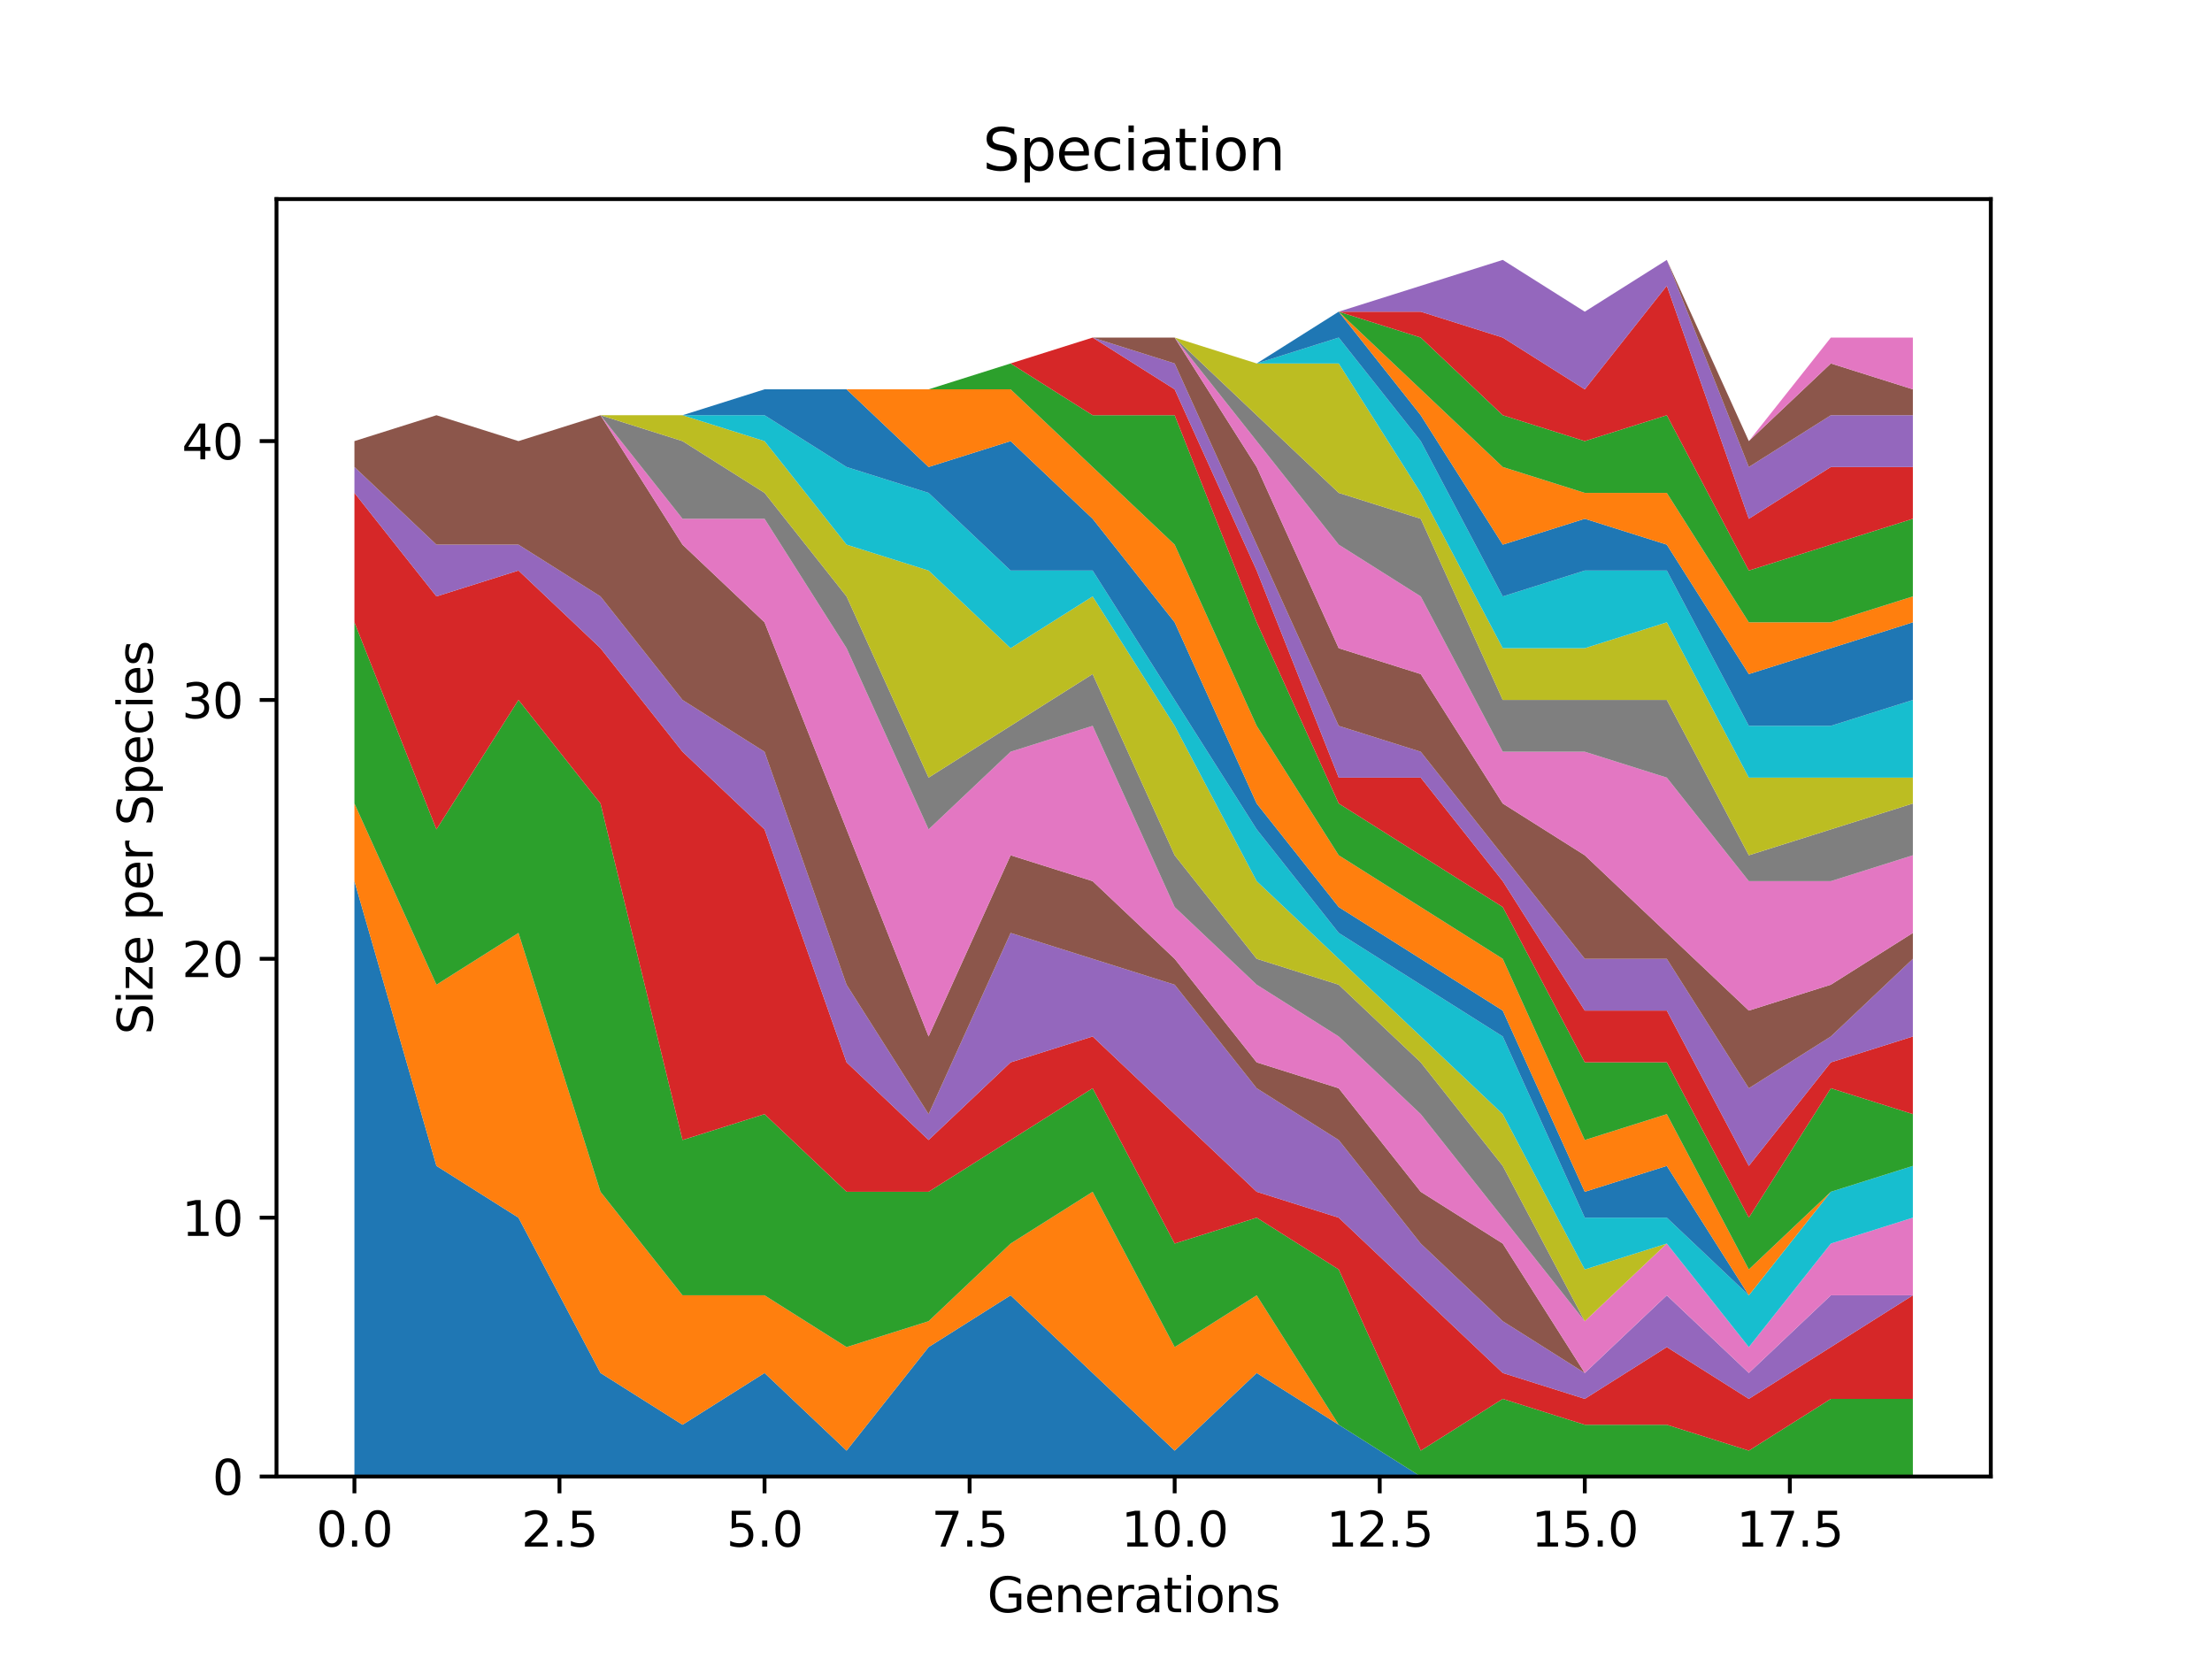 <?xml version="1.0" encoding="utf-8" standalone="no"?>
<!DOCTYPE svg PUBLIC "-//W3C//DTD SVG 1.1//EN"
  "http://www.w3.org/Graphics/SVG/1.1/DTD/svg11.dtd">
<svg xmlns:xlink="http://www.w3.org/1999/xlink" width="460.8pt" height="345.6pt" viewBox="0 0 460.8 345.6" xmlns="http://www.w3.org/2000/svg" version="1.1">
 <defs>
  <style type="text/css">*{stroke-linejoin: round; stroke-linecap: butt}</style>
 </defs>
 <g id="figure_1">
  <g id="patch_1">
   <path d="M 0 345.6 
L 460.8 345.6 
L 460.8 0 
L 0 0 
z
" style="fill: #ffffff"/>
  </g>
  <g id="axes_1">
   <g id="patch_2">
    <path d="M 57.6 307.584 
L 414.72 307.584 
L 414.72 41.472 
L 57.6 41.472 
z
" style="fill: #ffffff"/>
   </g>
   <g id="PolyCollection_1">
    <path d="M 73.833 183.56 
L 73.833 307.584 
L 90.92 307.584 
L 108.007 307.584 
L 125.094 307.584 
L 142.181 307.584 
L 159.268 307.584 
L 176.355 307.584 
L 193.442 307.584 
L 210.529 307.584 
L 227.616 307.584 
L 244.704 307.584 
L 261.791 307.584 
L 278.878 307.584 
L 295.965 307.584 
L 313.052 307.584 
L 330.139 307.584 
L 347.226 307.584 
L 364.313 307.584 
L 381.4 307.584 
L 398.487 307.584 
L 398.487 307.584 
L 398.487 307.584 
L 381.4 307.584 
L 364.313 307.584 
L 347.226 307.584 
L 330.139 307.584 
L 313.052 307.584 
L 295.965 307.584 
L 278.878 296.799 
L 261.791 286.015 
L 244.704 302.192 
L 227.616 286.015 
L 210.529 269.838 
L 193.442 280.622 
L 176.355 302.192 
L 159.268 286.015 
L 142.181 296.799 
L 125.094 286.015 
L 108.007 253.661 
L 90.92 242.876 
L 73.833 183.56 
z
" clip-path="url(#p417f5d9fb1)" style="fill: #1f77b4"/>
   </g>
   <g id="PolyCollection_2">
    <path d="M 73.833 167.383 
L 73.833 183.56 
L 90.92 242.876 
L 108.007 253.661 
L 125.094 286.015 
L 142.181 296.799 
L 159.268 286.015 
L 176.355 302.192 
L 193.442 280.622 
L 210.529 269.838 
L 227.616 286.015 
L 244.704 302.192 
L 261.791 286.015 
L 278.878 296.799 
L 295.965 307.584 
L 313.052 307.584 
L 330.139 307.584 
L 347.226 307.584 
L 364.313 307.584 
L 381.4 307.584 
L 398.487 307.584 
L 398.487 307.584 
L 398.487 307.584 
L 381.4 307.584 
L 364.313 307.584 
L 347.226 307.584 
L 330.139 307.584 
L 313.052 307.584 
L 295.965 307.584 
L 278.878 296.799 
L 261.791 269.838 
L 244.704 280.622 
L 227.616 248.268 
L 210.529 259.053 
L 193.442 275.23 
L 176.355 280.622 
L 159.268 269.838 
L 142.181 269.838 
L 125.094 248.268 
L 108.007 194.345 
L 90.92 205.13 
L 73.833 167.383 
z
" clip-path="url(#p417f5d9fb1)" style="fill: #ff7f0e"/>
   </g>
   <g id="PolyCollection_3">
    <path d="M 73.833 129.637 
L 73.833 167.383 
L 90.92 205.13 
L 108.007 194.345 
L 125.094 248.268 
L 142.181 269.838 
L 159.268 269.838 
L 176.355 280.622 
L 193.442 275.23 
L 210.529 259.053 
L 227.616 248.268 
L 244.704 280.622 
L 261.791 269.838 
L 278.878 296.799 
L 295.965 307.584 
L 313.052 307.584 
L 330.139 307.584 
L 347.226 307.584 
L 364.313 307.584 
L 381.4 307.584 
L 398.487 307.584 
L 398.487 291.407 
L 398.487 291.407 
L 381.4 291.407 
L 364.313 302.192 
L 347.226 296.799 
L 330.139 296.799 
L 313.052 291.407 
L 295.965 302.192 
L 278.878 264.445 
L 261.791 253.661 
L 244.704 259.053 
L 227.616 226.699 
L 210.529 237.484 
L 193.442 248.268 
L 176.355 248.268 
L 159.268 232.091 
L 142.181 237.484 
L 125.094 167.383 
L 108.007 145.814 
L 90.92 172.775 
L 73.833 129.637 
z
" clip-path="url(#p417f5d9fb1)" style="fill: #2ca02c"/>
   </g>
   <g id="PolyCollection_4">
    <path d="M 73.833 102.675 
L 73.833 129.637 
L 90.92 172.775 
L 108.007 145.814 
L 125.094 167.383 
L 142.181 237.484 
L 159.268 232.091 
L 176.355 248.268 
L 193.442 248.268 
L 210.529 237.484 
L 227.616 226.699 
L 244.704 259.053 
L 261.791 253.661 
L 278.878 264.445 
L 295.965 302.192 
L 313.052 291.407 
L 330.139 296.799 
L 347.226 296.799 
L 364.313 302.192 
L 381.4 291.407 
L 398.487 291.407 
L 398.487 269.838 
L 398.487 269.838 
L 381.4 280.622 
L 364.313 291.407 
L 347.226 280.622 
L 330.139 291.407 
L 313.052 286.015 
L 295.965 269.838 
L 278.878 253.661 
L 261.791 248.268 
L 244.704 232.091 
L 227.616 215.914 
L 210.529 221.307 
L 193.442 237.484 
L 176.355 221.307 
L 159.268 172.775 
L 142.181 156.598 
L 125.094 135.029 
L 108.007 118.852 
L 90.92 124.244 
L 73.833 102.675 
z
" clip-path="url(#p417f5d9fb1)" style="fill: #d62728"/>
   </g>
   <g id="PolyCollection_5">
    <path d="M 73.833 97.283 
L 73.833 102.675 
L 90.92 124.244 
L 108.007 118.852 
L 125.094 135.029 
L 142.181 156.598 
L 159.268 172.775 
L 176.355 221.307 
L 193.442 237.484 
L 210.529 221.307 
L 227.616 215.914 
L 244.704 232.091 
L 261.791 248.268 
L 278.878 253.661 
L 295.965 269.838 
L 313.052 286.015 
L 330.139 291.407 
L 347.226 280.622 
L 364.313 291.407 
L 381.4 280.622 
L 398.487 269.838 
L 398.487 269.838 
L 398.487 269.838 
L 381.4 269.838 
L 364.313 286.015 
L 347.226 269.838 
L 330.139 286.015 
L 313.052 275.23 
L 295.965 259.053 
L 278.878 237.484 
L 261.791 226.699 
L 244.704 205.13 
L 227.616 199.737 
L 210.529 194.345 
L 193.442 232.091 
L 176.355 205.13 
L 159.268 156.598 
L 142.181 145.814 
L 125.094 124.244 
L 108.007 113.46 
L 90.92 113.46 
L 73.833 97.283 
z
" clip-path="url(#p417f5d9fb1)" style="fill: #9467bd"/>
   </g>
   <g id="PolyCollection_6">
    <path d="M 73.833 91.89 
L 73.833 97.283 
L 90.92 113.46 
L 108.007 113.46 
L 125.094 124.244 
L 142.181 145.814 
L 159.268 156.598 
L 176.355 205.13 
L 193.442 232.091 
L 210.529 194.345 
L 227.616 199.737 
L 244.704 205.13 
L 261.791 226.699 
L 278.878 237.484 
L 295.965 259.053 
L 313.052 275.23 
L 330.139 286.015 
L 347.226 269.838 
L 364.313 286.015 
L 381.4 269.838 
L 398.487 269.838 
L 398.487 269.838 
L 398.487 269.838 
L 381.4 269.838 
L 364.313 286.015 
L 347.226 269.838 
L 330.139 286.015 
L 313.052 259.053 
L 295.965 248.268 
L 278.878 226.699 
L 261.791 221.307 
L 244.704 199.737 
L 227.616 183.56 
L 210.529 178.168 
L 193.442 215.914 
L 176.355 172.775 
L 159.268 129.637 
L 142.181 113.46 
L 125.094 86.498 
L 108.007 91.89 
L 90.92 86.498 
L 73.833 91.89 
z
" clip-path="url(#p417f5d9fb1)" style="fill: #8c564b"/>
   </g>
   <g id="PolyCollection_7">
    <path d="M 73.833 91.89 
L 73.833 91.89 
L 90.92 86.498 
L 108.007 91.89 
L 125.094 86.498 
L 142.181 113.46 
L 159.268 129.637 
L 176.355 172.775 
L 193.442 215.914 
L 210.529 178.168 
L 227.616 183.56 
L 244.704 199.737 
L 261.791 221.307 
L 278.878 226.699 
L 295.965 248.268 
L 313.052 259.053 
L 330.139 286.015 
L 347.226 269.838 
L 364.313 286.015 
L 381.4 269.838 
L 398.487 269.838 
L 398.487 253.661 
L 398.487 253.661 
L 381.4 259.053 
L 364.313 280.622 
L 347.226 259.053 
L 330.139 275.23 
L 313.052 253.661 
L 295.965 232.091 
L 278.878 215.914 
L 261.791 205.13 
L 244.704 188.953 
L 227.616 151.206 
L 210.529 156.598 
L 193.442 172.775 
L 176.355 135.029 
L 159.268 108.067 
L 142.181 108.067 
L 125.094 86.498 
L 108.007 91.89 
L 90.92 86.498 
L 73.833 91.89 
z
" clip-path="url(#p417f5d9fb1)" style="fill: #e377c2"/>
   </g>
   <g id="PolyCollection_8">
    <path d="M 73.833 91.89 
L 73.833 91.89 
L 90.92 86.498 
L 108.007 91.89 
L 125.094 86.498 
L 142.181 108.067 
L 159.268 108.067 
L 176.355 135.029 
L 193.442 172.775 
L 210.529 156.598 
L 227.616 151.206 
L 244.704 188.953 
L 261.791 205.13 
L 278.878 215.914 
L 295.965 232.091 
L 313.052 253.661 
L 330.139 275.23 
L 347.226 259.053 
L 364.313 280.622 
L 381.4 259.053 
L 398.487 253.661 
L 398.487 253.661 
L 398.487 253.661 
L 381.4 259.053 
L 364.313 280.622 
L 347.226 259.053 
L 330.139 275.23 
L 313.052 242.876 
L 295.965 221.307 
L 278.878 205.13 
L 261.791 199.737 
L 244.704 178.168 
L 227.616 140.421 
L 210.529 151.206 
L 193.442 161.991 
L 176.355 124.244 
L 159.268 102.675 
L 142.181 91.89 
L 125.094 86.498 
L 108.007 91.89 
L 90.92 86.498 
L 73.833 91.89 
z
" clip-path="url(#p417f5d9fb1)" style="fill: #7f7f7f"/>
   </g>
   <g id="PolyCollection_9">
    <path d="M 73.833 91.89 
L 73.833 91.89 
L 90.92 86.498 
L 108.007 91.89 
L 125.094 86.498 
L 142.181 91.89 
L 159.268 102.675 
L 176.355 124.244 
L 193.442 161.991 
L 210.529 151.206 
L 227.616 140.421 
L 244.704 178.168 
L 261.791 199.737 
L 278.878 205.13 
L 295.965 221.307 
L 313.052 242.876 
L 330.139 275.23 
L 347.226 259.053 
L 364.313 280.622 
L 381.4 259.053 
L 398.487 253.661 
L 398.487 253.661 
L 398.487 253.661 
L 381.4 259.053 
L 364.313 280.622 
L 347.226 259.053 
L 330.139 264.445 
L 313.052 232.091 
L 295.965 215.914 
L 278.878 199.737 
L 261.791 183.56 
L 244.704 151.206 
L 227.616 124.244 
L 210.529 135.029 
L 193.442 118.852 
L 176.355 113.46 
L 159.268 91.89 
L 142.181 86.498 
L 125.094 86.498 
L 108.007 91.89 
L 90.92 86.498 
L 73.833 91.89 
z
" clip-path="url(#p417f5d9fb1)" style="fill: #bcbd22"/>
   </g>
   <g id="PolyCollection_10">
    <path d="M 73.833 91.89 
L 73.833 91.89 
L 90.92 86.498 
L 108.007 91.89 
L 125.094 86.498 
L 142.181 86.498 
L 159.268 91.89 
L 176.355 113.46 
L 193.442 118.852 
L 210.529 135.029 
L 227.616 124.244 
L 244.704 151.206 
L 261.791 183.56 
L 278.878 199.737 
L 295.965 215.914 
L 313.052 232.091 
L 330.139 264.445 
L 347.226 259.053 
L 364.313 280.622 
L 381.4 259.053 
L 398.487 253.661 
L 398.487 242.876 
L 398.487 242.876 
L 381.4 248.268 
L 364.313 269.838 
L 347.226 253.661 
L 330.139 253.661 
L 313.052 215.914 
L 295.965 205.13 
L 278.878 194.345 
L 261.791 172.775 
L 244.704 145.814 
L 227.616 118.852 
L 210.529 118.852 
L 193.442 102.675 
L 176.355 97.283 
L 159.268 86.498 
L 142.181 86.498 
L 125.094 86.498 
L 108.007 91.89 
L 90.92 86.498 
L 73.833 91.89 
z
" clip-path="url(#p417f5d9fb1)" style="fill: #17becf"/>
   </g>
   <g id="PolyCollection_11">
    <path d="M 73.833 91.89 
L 73.833 91.89 
L 90.92 86.498 
L 108.007 91.89 
L 125.094 86.498 
L 142.181 86.498 
L 159.268 86.498 
L 176.355 97.283 
L 193.442 102.675 
L 210.529 118.852 
L 227.616 118.852 
L 244.704 145.814 
L 261.791 172.775 
L 278.878 194.345 
L 295.965 205.13 
L 313.052 215.914 
L 330.139 253.661 
L 347.226 253.661 
L 364.313 269.838 
L 381.4 248.268 
L 398.487 242.876 
L 398.487 242.876 
L 398.487 242.876 
L 381.4 248.268 
L 364.313 269.838 
L 347.226 242.876 
L 330.139 248.268 
L 313.052 210.522 
L 295.965 199.737 
L 278.878 188.953 
L 261.791 167.383 
L 244.704 129.637 
L 227.616 108.067 
L 210.529 91.89 
L 193.442 97.283 
L 176.355 81.106 
L 159.268 81.106 
L 142.181 86.498 
L 125.094 86.498 
L 108.007 91.89 
L 90.92 86.498 
L 73.833 91.89 
z
" clip-path="url(#p417f5d9fb1)" style="fill: #1f77b4"/>
   </g>
   <g id="PolyCollection_12">
    <path d="M 73.833 91.89 
L 73.833 91.89 
L 90.92 86.498 
L 108.007 91.89 
L 125.094 86.498 
L 142.181 86.498 
L 159.268 81.106 
L 176.355 81.106 
L 193.442 97.283 
L 210.529 91.89 
L 227.616 108.067 
L 244.704 129.637 
L 261.791 167.383 
L 278.878 188.953 
L 295.965 199.737 
L 313.052 210.522 
L 330.139 248.268 
L 347.226 242.876 
L 364.313 269.838 
L 381.4 248.268 
L 398.487 242.876 
L 398.487 242.876 
L 398.487 242.876 
L 381.4 248.268 
L 364.313 264.445 
L 347.226 232.091 
L 330.139 237.484 
L 313.052 199.737 
L 295.965 188.953 
L 278.878 178.168 
L 261.791 151.206 
L 244.704 113.46 
L 227.616 97.283 
L 210.529 81.106 
L 193.442 81.106 
L 176.355 81.106 
L 159.268 81.106 
L 142.181 86.498 
L 125.094 86.498 
L 108.007 91.89 
L 90.92 86.498 
L 73.833 91.89 
z
" clip-path="url(#p417f5d9fb1)" style="fill: #ff7f0e"/>
   </g>
   <g id="PolyCollection_13">
    <path d="M 73.833 91.89 
L 73.833 91.89 
L 90.92 86.498 
L 108.007 91.89 
L 125.094 86.498 
L 142.181 86.498 
L 159.268 81.106 
L 176.355 81.106 
L 193.442 81.106 
L 210.529 81.106 
L 227.616 97.283 
L 244.704 113.46 
L 261.791 151.206 
L 278.878 178.168 
L 295.965 188.953 
L 313.052 199.737 
L 330.139 237.484 
L 347.226 232.091 
L 364.313 264.445 
L 381.4 248.268 
L 398.487 242.876 
L 398.487 232.091 
L 398.487 232.091 
L 381.4 226.699 
L 364.313 253.661 
L 347.226 221.307 
L 330.139 221.307 
L 313.052 188.953 
L 295.965 178.168 
L 278.878 167.383 
L 261.791 129.637 
L 244.704 86.498 
L 227.616 86.498 
L 210.529 75.713 
L 193.442 81.106 
L 176.355 81.106 
L 159.268 81.106 
L 142.181 86.498 
L 125.094 86.498 
L 108.007 91.89 
L 90.92 86.498 
L 73.833 91.89 
z
" clip-path="url(#p417f5d9fb1)" style="fill: #2ca02c"/>
   </g>
   <g id="PolyCollection_14">
    <path d="M 73.833 91.89 
L 73.833 91.89 
L 90.92 86.498 
L 108.007 91.89 
L 125.094 86.498 
L 142.181 86.498 
L 159.268 81.106 
L 176.355 81.106 
L 193.442 81.106 
L 210.529 75.713 
L 227.616 86.498 
L 244.704 86.498 
L 261.791 129.637 
L 278.878 167.383 
L 295.965 178.168 
L 313.052 188.953 
L 330.139 221.307 
L 347.226 221.307 
L 364.313 253.661 
L 381.4 226.699 
L 398.487 232.091 
L 398.487 215.914 
L 398.487 215.914 
L 381.4 221.307 
L 364.313 242.876 
L 347.226 210.522 
L 330.139 210.522 
L 313.052 183.56 
L 295.965 161.991 
L 278.878 161.991 
L 261.791 118.852 
L 244.704 81.106 
L 227.616 70.321 
L 210.529 75.713 
L 193.442 81.106 
L 176.355 81.106 
L 159.268 81.106 
L 142.181 86.498 
L 125.094 86.498 
L 108.007 91.89 
L 90.92 86.498 
L 73.833 91.89 
z
" clip-path="url(#p417f5d9fb1)" style="fill: #d62728"/>
   </g>
   <g id="PolyCollection_15">
    <path d="M 73.833 91.89 
L 73.833 91.89 
L 90.92 86.498 
L 108.007 91.89 
L 125.094 86.498 
L 142.181 86.498 
L 159.268 81.106 
L 176.355 81.106 
L 193.442 81.106 
L 210.529 75.713 
L 227.616 70.321 
L 244.704 81.106 
L 261.791 118.852 
L 278.878 161.991 
L 295.965 161.991 
L 313.052 183.56 
L 330.139 210.522 
L 347.226 210.522 
L 364.313 242.876 
L 381.4 221.307 
L 398.487 215.914 
L 398.487 199.737 
L 398.487 199.737 
L 381.4 215.914 
L 364.313 226.699 
L 347.226 199.737 
L 330.139 199.737 
L 313.052 178.168 
L 295.965 156.598 
L 278.878 151.206 
L 261.791 113.46 
L 244.704 75.713 
L 227.616 70.321 
L 210.529 75.713 
L 193.442 81.106 
L 176.355 81.106 
L 159.268 81.106 
L 142.181 86.498 
L 125.094 86.498 
L 108.007 91.89 
L 90.92 86.498 
L 73.833 91.89 
z
" clip-path="url(#p417f5d9fb1)" style="fill: #9467bd"/>
   </g>
   <g id="PolyCollection_16">
    <path d="M 73.833 91.89 
L 73.833 91.89 
L 90.92 86.498 
L 108.007 91.89 
L 125.094 86.498 
L 142.181 86.498 
L 159.268 81.106 
L 176.355 81.106 
L 193.442 81.106 
L 210.529 75.713 
L 227.616 70.321 
L 244.704 75.713 
L 261.791 113.46 
L 278.878 151.206 
L 295.965 156.598 
L 313.052 178.168 
L 330.139 199.737 
L 347.226 199.737 
L 364.313 226.699 
L 381.4 215.914 
L 398.487 199.737 
L 398.487 194.345 
L 398.487 194.345 
L 381.4 205.13 
L 364.313 210.522 
L 347.226 194.345 
L 330.139 178.168 
L 313.052 167.383 
L 295.965 140.421 
L 278.878 135.029 
L 261.791 97.283 
L 244.704 70.321 
L 227.616 70.321 
L 210.529 75.713 
L 193.442 81.106 
L 176.355 81.106 
L 159.268 81.106 
L 142.181 86.498 
L 125.094 86.498 
L 108.007 91.89 
L 90.92 86.498 
L 73.833 91.89 
z
" clip-path="url(#p417f5d9fb1)" style="fill: #8c564b"/>
   </g>
   <g id="PolyCollection_17">
    <path d="M 73.833 91.89 
L 73.833 91.89 
L 90.92 86.498 
L 108.007 91.89 
L 125.094 86.498 
L 142.181 86.498 
L 159.268 81.106 
L 176.355 81.106 
L 193.442 81.106 
L 210.529 75.713 
L 227.616 70.321 
L 244.704 70.321 
L 261.791 97.283 
L 278.878 135.029 
L 295.965 140.421 
L 313.052 167.383 
L 330.139 178.168 
L 347.226 194.345 
L 364.313 210.522 
L 381.4 205.13 
L 398.487 194.345 
L 398.487 178.168 
L 398.487 178.168 
L 381.4 183.56 
L 364.313 183.56 
L 347.226 161.991 
L 330.139 156.598 
L 313.052 156.598 
L 295.965 124.244 
L 278.878 113.46 
L 261.791 91.89 
L 244.704 70.321 
L 227.616 70.321 
L 210.529 75.713 
L 193.442 81.106 
L 176.355 81.106 
L 159.268 81.106 
L 142.181 86.498 
L 125.094 86.498 
L 108.007 91.89 
L 90.92 86.498 
L 73.833 91.89 
z
" clip-path="url(#p417f5d9fb1)" style="fill: #e377c2"/>
   </g>
   <g id="PolyCollection_18">
    <path d="M 73.833 91.89 
L 73.833 91.89 
L 90.92 86.498 
L 108.007 91.89 
L 125.094 86.498 
L 142.181 86.498 
L 159.268 81.106 
L 176.355 81.106 
L 193.442 81.106 
L 210.529 75.713 
L 227.616 70.321 
L 244.704 70.321 
L 261.791 91.89 
L 278.878 113.46 
L 295.965 124.244 
L 313.052 156.598 
L 330.139 156.598 
L 347.226 161.991 
L 364.313 183.56 
L 381.4 183.56 
L 398.487 178.168 
L 398.487 167.383 
L 398.487 167.383 
L 381.4 172.775 
L 364.313 178.168 
L 347.226 145.814 
L 330.139 145.814 
L 313.052 145.814 
L 295.965 108.067 
L 278.878 102.675 
L 261.791 86.498 
L 244.704 70.321 
L 227.616 70.321 
L 210.529 75.713 
L 193.442 81.106 
L 176.355 81.106 
L 159.268 81.106 
L 142.181 86.498 
L 125.094 86.498 
L 108.007 91.89 
L 90.92 86.498 
L 73.833 91.89 
z
" clip-path="url(#p417f5d9fb1)" style="fill: #7f7f7f"/>
   </g>
   <g id="PolyCollection_19">
    <path d="M 73.833 91.89 
L 73.833 91.89 
L 90.92 86.498 
L 108.007 91.89 
L 125.094 86.498 
L 142.181 86.498 
L 159.268 81.106 
L 176.355 81.106 
L 193.442 81.106 
L 210.529 75.713 
L 227.616 70.321 
L 244.704 70.321 
L 261.791 86.498 
L 278.878 102.675 
L 295.965 108.067 
L 313.052 145.814 
L 330.139 145.814 
L 347.226 145.814 
L 364.313 178.168 
L 381.4 172.775 
L 398.487 167.383 
L 398.487 161.991 
L 398.487 161.991 
L 381.4 161.991 
L 364.313 161.991 
L 347.226 129.637 
L 330.139 135.029 
L 313.052 135.029 
L 295.965 102.675 
L 278.878 75.713 
L 261.791 75.713 
L 244.704 70.321 
L 227.616 70.321 
L 210.529 75.713 
L 193.442 81.106 
L 176.355 81.106 
L 159.268 81.106 
L 142.181 86.498 
L 125.094 86.498 
L 108.007 91.89 
L 90.92 86.498 
L 73.833 91.89 
z
" clip-path="url(#p417f5d9fb1)" style="fill: #bcbd22"/>
   </g>
   <g id="PolyCollection_20">
    <path d="M 73.833 91.89 
L 73.833 91.89 
L 90.92 86.498 
L 108.007 91.89 
L 125.094 86.498 
L 142.181 86.498 
L 159.268 81.106 
L 176.355 81.106 
L 193.442 81.106 
L 210.529 75.713 
L 227.616 70.321 
L 244.704 70.321 
L 261.791 75.713 
L 278.878 75.713 
L 295.965 102.675 
L 313.052 135.029 
L 330.139 135.029 
L 347.226 129.637 
L 364.313 161.991 
L 381.4 161.991 
L 398.487 161.991 
L 398.487 145.814 
L 398.487 145.814 
L 381.4 151.206 
L 364.313 151.206 
L 347.226 118.852 
L 330.139 118.852 
L 313.052 124.244 
L 295.965 91.89 
L 278.878 70.321 
L 261.791 75.713 
L 244.704 70.321 
L 227.616 70.321 
L 210.529 75.713 
L 193.442 81.106 
L 176.355 81.106 
L 159.268 81.106 
L 142.181 86.498 
L 125.094 86.498 
L 108.007 91.89 
L 90.92 86.498 
L 73.833 91.89 
z
" clip-path="url(#p417f5d9fb1)" style="fill: #17becf"/>
   </g>
   <g id="PolyCollection_21">
    <path d="M 73.833 91.89 
L 73.833 91.89 
L 90.92 86.498 
L 108.007 91.89 
L 125.094 86.498 
L 142.181 86.498 
L 159.268 81.106 
L 176.355 81.106 
L 193.442 81.106 
L 210.529 75.713 
L 227.616 70.321 
L 244.704 70.321 
L 261.791 75.713 
L 278.878 70.321 
L 295.965 91.89 
L 313.052 124.244 
L 330.139 118.852 
L 347.226 118.852 
L 364.313 151.206 
L 381.4 151.206 
L 398.487 145.814 
L 398.487 129.637 
L 398.487 129.637 
L 381.4 135.029 
L 364.313 140.421 
L 347.226 113.46 
L 330.139 108.067 
L 313.052 113.46 
L 295.965 86.498 
L 278.878 64.929 
L 261.791 75.713 
L 244.704 70.321 
L 227.616 70.321 
L 210.529 75.713 
L 193.442 81.106 
L 176.355 81.106 
L 159.268 81.106 
L 142.181 86.498 
L 125.094 86.498 
L 108.007 91.89 
L 90.92 86.498 
L 73.833 91.89 
z
" clip-path="url(#p417f5d9fb1)" style="fill: #1f77b4"/>
   </g>
   <g id="PolyCollection_22">
    <path d="M 73.833 91.89 
L 73.833 91.89 
L 90.92 86.498 
L 108.007 91.89 
L 125.094 86.498 
L 142.181 86.498 
L 159.268 81.106 
L 176.355 81.106 
L 193.442 81.106 
L 210.529 75.713 
L 227.616 70.321 
L 244.704 70.321 
L 261.791 75.713 
L 278.878 64.929 
L 295.965 86.498 
L 313.052 113.46 
L 330.139 108.067 
L 347.226 113.46 
L 364.313 140.421 
L 381.4 135.029 
L 398.487 129.637 
L 398.487 124.244 
L 398.487 124.244 
L 381.4 129.637 
L 364.313 129.637 
L 347.226 102.675 
L 330.139 102.675 
L 313.052 97.283 
L 295.965 81.106 
L 278.878 64.929 
L 261.791 75.713 
L 244.704 70.321 
L 227.616 70.321 
L 210.529 75.713 
L 193.442 81.106 
L 176.355 81.106 
L 159.268 81.106 
L 142.181 86.498 
L 125.094 86.498 
L 108.007 91.89 
L 90.92 86.498 
L 73.833 91.89 
z
" clip-path="url(#p417f5d9fb1)" style="fill: #ff7f0e"/>
   </g>
   <g id="PolyCollection_23">
    <path d="M 73.833 91.89 
L 73.833 91.89 
L 90.92 86.498 
L 108.007 91.89 
L 125.094 86.498 
L 142.181 86.498 
L 159.268 81.106 
L 176.355 81.106 
L 193.442 81.106 
L 210.529 75.713 
L 227.616 70.321 
L 244.704 70.321 
L 261.791 75.713 
L 278.878 64.929 
L 295.965 81.106 
L 313.052 97.283 
L 330.139 102.675 
L 347.226 102.675 
L 364.313 129.637 
L 381.4 129.637 
L 398.487 124.244 
L 398.487 108.067 
L 398.487 108.067 
L 381.4 113.46 
L 364.313 118.852 
L 347.226 86.498 
L 330.139 91.89 
L 313.052 86.498 
L 295.965 70.321 
L 278.878 64.929 
L 261.791 75.713 
L 244.704 70.321 
L 227.616 70.321 
L 210.529 75.713 
L 193.442 81.106 
L 176.355 81.106 
L 159.268 81.106 
L 142.181 86.498 
L 125.094 86.498 
L 108.007 91.89 
L 90.92 86.498 
L 73.833 91.89 
z
" clip-path="url(#p417f5d9fb1)" style="fill: #2ca02c"/>
   </g>
   <g id="PolyCollection_24">
    <path d="M 73.833 91.89 
L 73.833 91.89 
L 90.92 86.498 
L 108.007 91.89 
L 125.094 86.498 
L 142.181 86.498 
L 159.268 81.106 
L 176.355 81.106 
L 193.442 81.106 
L 210.529 75.713 
L 227.616 70.321 
L 244.704 70.321 
L 261.791 75.713 
L 278.878 64.929 
L 295.965 70.321 
L 313.052 86.498 
L 330.139 91.89 
L 347.226 86.498 
L 364.313 118.852 
L 381.4 113.46 
L 398.487 108.067 
L 398.487 97.283 
L 398.487 97.283 
L 381.4 97.283 
L 364.313 108.067 
L 347.226 59.536 
L 330.139 81.106 
L 313.052 70.321 
L 295.965 64.929 
L 278.878 64.929 
L 261.791 75.713 
L 244.704 70.321 
L 227.616 70.321 
L 210.529 75.713 
L 193.442 81.106 
L 176.355 81.106 
L 159.268 81.106 
L 142.181 86.498 
L 125.094 86.498 
L 108.007 91.89 
L 90.92 86.498 
L 73.833 91.89 
z
" clip-path="url(#p417f5d9fb1)" style="fill: #d62728"/>
   </g>
   <g id="PolyCollection_25">
    <path d="M 73.833 91.89 
L 73.833 91.89 
L 90.92 86.498 
L 108.007 91.89 
L 125.094 86.498 
L 142.181 86.498 
L 159.268 81.106 
L 176.355 81.106 
L 193.442 81.106 
L 210.529 75.713 
L 227.616 70.321 
L 244.704 70.321 
L 261.791 75.713 
L 278.878 64.929 
L 295.965 64.929 
L 313.052 70.321 
L 330.139 81.106 
L 347.226 59.536 
L 364.313 108.067 
L 381.4 97.283 
L 398.487 97.283 
L 398.487 86.498 
L 398.487 86.498 
L 381.4 86.498 
L 364.313 97.283 
L 347.226 54.144 
L 330.139 64.929 
L 313.052 54.144 
L 295.965 59.536 
L 278.878 64.929 
L 261.791 75.713 
L 244.704 70.321 
L 227.616 70.321 
L 210.529 75.713 
L 193.442 81.106 
L 176.355 81.106 
L 159.268 81.106 
L 142.181 86.498 
L 125.094 86.498 
L 108.007 91.89 
L 90.92 86.498 
L 73.833 91.89 
z
" clip-path="url(#p417f5d9fb1)" style="fill: #9467bd"/>
   </g>
   <g id="PolyCollection_26">
    <path d="M 73.833 91.89 
L 73.833 91.89 
L 90.92 86.498 
L 108.007 91.89 
L 125.094 86.498 
L 142.181 86.498 
L 159.268 81.106 
L 176.355 81.106 
L 193.442 81.106 
L 210.529 75.713 
L 227.616 70.321 
L 244.704 70.321 
L 261.791 75.713 
L 278.878 64.929 
L 295.965 59.536 
L 313.052 54.144 
L 330.139 64.929 
L 347.226 54.144 
L 364.313 97.283 
L 381.4 86.498 
L 398.487 86.498 
L 398.487 81.106 
L 398.487 81.106 
L 381.4 75.713 
L 364.313 91.89 
L 347.226 54.144 
L 330.139 64.929 
L 313.052 54.144 
L 295.965 59.536 
L 278.878 64.929 
L 261.791 75.713 
L 244.704 70.321 
L 227.616 70.321 
L 210.529 75.713 
L 193.442 81.106 
L 176.355 81.106 
L 159.268 81.106 
L 142.181 86.498 
L 125.094 86.498 
L 108.007 91.89 
L 90.92 86.498 
L 73.833 91.89 
z
" clip-path="url(#p417f5d9fb1)" style="fill: #8c564b"/>
   </g>
   <g id="PolyCollection_27">
    <path d="M 73.833 91.89 
L 73.833 91.89 
L 90.92 86.498 
L 108.007 91.89 
L 125.094 86.498 
L 142.181 86.498 
L 159.268 81.106 
L 176.355 81.106 
L 193.442 81.106 
L 210.529 75.713 
L 227.616 70.321 
L 244.704 70.321 
L 261.791 75.713 
L 278.878 64.929 
L 295.965 59.536 
L 313.052 54.144 
L 330.139 64.929 
L 347.226 54.144 
L 364.313 91.89 
L 381.4 75.713 
L 398.487 81.106 
L 398.487 70.321 
L 398.487 70.321 
L 381.4 70.321 
L 364.313 91.89 
L 347.226 54.144 
L 330.139 64.929 
L 313.052 54.144 
L 295.965 59.536 
L 278.878 64.929 
L 261.791 75.713 
L 244.704 70.321 
L 227.616 70.321 
L 210.529 75.713 
L 193.442 81.106 
L 176.355 81.106 
L 159.268 81.106 
L 142.181 86.498 
L 125.094 86.498 
L 108.007 91.89 
L 90.92 86.498 
L 73.833 91.89 
z
" clip-path="url(#p417f5d9fb1)" style="fill: #e377c2"/>
   </g>
   <g id="matplotlib.axis_1">
    <g id="xtick_1">
     <g id="line2d_1">
      <defs>
       <path id="mae71940c87" d="M 0 0 
L 0 3.5 
" style="stroke: #000000; stroke-width: 0.8"/>
      </defs>
      <g>
       <use xlink:href="#mae71940c87" x="73.833" y="307.584" style="stroke: #000000; stroke-width: 0.8"/>
      </g>
     </g>
     <g id="text_1">
      <!-- 0.0 -->
      <g transform="translate(65.881 322.182) scale(0.1 -0.1)">
       <defs>
        <path id="DejaVuSans-30" d="M 2034 4250 
Q 1547 4250 1301 3770 
Q 1056 3291 1056 2328 
Q 1056 1369 1301 889 
Q 1547 409 2034 409 
Q 2525 409 2770 889 
Q 3016 1369 3016 2328 
Q 3016 3291 2770 3770 
Q 2525 4250 2034 4250 
z
M 2034 4750 
Q 2819 4750 3233 4129 
Q 3647 3509 3647 2328 
Q 3647 1150 3233 529 
Q 2819 -91 2034 -91 
Q 1250 -91 836 529 
Q 422 1150 422 2328 
Q 422 3509 836 4129 
Q 1250 4750 2034 4750 
z
" transform="scale(0.016)"/>
        <path id="DejaVuSans-2e" d="M 684 794 
L 1344 794 
L 1344 0 
L 684 0 
L 684 794 
z
" transform="scale(0.016)"/>
       </defs>
       <use xlink:href="#DejaVuSans-30"/>
       <use xlink:href="#DejaVuSans-2e" x="63.623"/>
       <use xlink:href="#DejaVuSans-30" x="95.41"/>
      </g>
     </g>
    </g>
    <g id="xtick_2">
     <g id="line2d_2">
      <g>
       <use xlink:href="#mae71940c87" x="116.55" y="307.584" style="stroke: #000000; stroke-width: 0.8"/>
      </g>
     </g>
     <g id="text_2">
      <!-- 2.5 -->
      <g transform="translate(108.599 322.182) scale(0.1 -0.1)">
       <defs>
        <path id="DejaVuSans-32" d="M 1228 531 
L 3431 531 
L 3431 0 
L 469 0 
L 469 531 
Q 828 903 1448 1529 
Q 2069 2156 2228 2338 
Q 2531 2678 2651 2914 
Q 2772 3150 2772 3378 
Q 2772 3750 2511 3984 
Q 2250 4219 1831 4219 
Q 1534 4219 1204 4116 
Q 875 4013 500 3803 
L 500 4441 
Q 881 4594 1212 4672 
Q 1544 4750 1819 4750 
Q 2544 4750 2975 4387 
Q 3406 4025 3406 3419 
Q 3406 3131 3298 2873 
Q 3191 2616 2906 2266 
Q 2828 2175 2409 1742 
Q 1991 1309 1228 531 
z
" transform="scale(0.016)"/>
        <path id="DejaVuSans-35" d="M 691 4666 
L 3169 4666 
L 3169 4134 
L 1269 4134 
L 1269 2991 
Q 1406 3038 1543 3061 
Q 1681 3084 1819 3084 
Q 2600 3084 3056 2656 
Q 3513 2228 3513 1497 
Q 3513 744 3044 326 
Q 2575 -91 1722 -91 
Q 1428 -91 1123 -41 
Q 819 9 494 109 
L 494 744 
Q 775 591 1075 516 
Q 1375 441 1709 441 
Q 2250 441 2565 725 
Q 2881 1009 2881 1497 
Q 2881 1984 2565 2268 
Q 2250 2553 1709 2553 
Q 1456 2553 1204 2497 
Q 953 2441 691 2322 
L 691 4666 
z
" transform="scale(0.016)"/>
       </defs>
       <use xlink:href="#DejaVuSans-32"/>
       <use xlink:href="#DejaVuSans-2e" x="63.623"/>
       <use xlink:href="#DejaVuSans-35" x="95.41"/>
      </g>
     </g>
    </g>
    <g id="xtick_3">
     <g id="line2d_3">
      <g>
       <use xlink:href="#mae71940c87" x="159.268" y="307.584" style="stroke: #000000; stroke-width: 0.8"/>
      </g>
     </g>
     <g id="text_3">
      <!-- 5.0 -->
      <g transform="translate(151.317 322.182) scale(0.1 -0.1)">
       <use xlink:href="#DejaVuSans-35"/>
       <use xlink:href="#DejaVuSans-2e" x="63.623"/>
       <use xlink:href="#DejaVuSans-30" x="95.41"/>
      </g>
     </g>
    </g>
    <g id="xtick_4">
     <g id="line2d_4">
      <g>
       <use xlink:href="#mae71940c87" x="201.986" y="307.584" style="stroke: #000000; stroke-width: 0.8"/>
      </g>
     </g>
     <g id="text_4">
      <!-- 7.5 -->
      <g transform="translate(194.034 322.182) scale(0.1 -0.1)">
       <defs>
        <path id="DejaVuSans-37" d="M 525 4666 
L 3525 4666 
L 3525 4397 
L 1831 0 
L 1172 0 
L 2766 4134 
L 525 4134 
L 525 4666 
z
" transform="scale(0.016)"/>
       </defs>
       <use xlink:href="#DejaVuSans-37"/>
       <use xlink:href="#DejaVuSans-2e" x="63.623"/>
       <use xlink:href="#DejaVuSans-35" x="95.41"/>
      </g>
     </g>
    </g>
    <g id="xtick_5">
     <g id="line2d_5">
      <g>
       <use xlink:href="#mae71940c87" x="244.704" y="307.584" style="stroke: #000000; stroke-width: 0.8"/>
      </g>
     </g>
     <g id="text_5">
      <!-- 10.0 -->
      <g transform="translate(233.571 322.182) scale(0.1 -0.1)">
       <defs>
        <path id="DejaVuSans-31" d="M 794 531 
L 1825 531 
L 1825 4091 
L 703 3866 
L 703 4441 
L 1819 4666 
L 2450 4666 
L 2450 531 
L 3481 531 
L 3481 0 
L 794 0 
L 794 531 
z
" transform="scale(0.016)"/>
       </defs>
       <use xlink:href="#DejaVuSans-31"/>
       <use xlink:href="#DejaVuSans-30" x="63.623"/>
       <use xlink:href="#DejaVuSans-2e" x="127.246"/>
       <use xlink:href="#DejaVuSans-30" x="159.033"/>
      </g>
     </g>
    </g>
    <g id="xtick_6">
     <g id="line2d_6">
      <g>
       <use xlink:href="#mae71940c87" x="287.421" y="307.584" style="stroke: #000000; stroke-width: 0.8"/>
      </g>
     </g>
     <g id="text_6">
      <!-- 12.5 -->
      <g transform="translate(276.288 322.182) scale(0.1 -0.1)">
       <use xlink:href="#DejaVuSans-31"/>
       <use xlink:href="#DejaVuSans-32" x="63.623"/>
       <use xlink:href="#DejaVuSans-2e" x="127.246"/>
       <use xlink:href="#DejaVuSans-35" x="159.033"/>
      </g>
     </g>
    </g>
    <g id="xtick_7">
     <g id="line2d_7">
      <g>
       <use xlink:href="#mae71940c87" x="330.139" y="307.584" style="stroke: #000000; stroke-width: 0.8"/>
      </g>
     </g>
     <g id="text_7">
      <!-- 15.0 -->
      <g transform="translate(319.006 322.182) scale(0.1 -0.1)">
       <use xlink:href="#DejaVuSans-31"/>
       <use xlink:href="#DejaVuSans-35" x="63.623"/>
       <use xlink:href="#DejaVuSans-2e" x="127.246"/>
       <use xlink:href="#DejaVuSans-30" x="159.033"/>
      </g>
     </g>
    </g>
    <g id="xtick_8">
     <g id="line2d_8">
      <g>
       <use xlink:href="#mae71940c87" x="372.857" y="307.584" style="stroke: #000000; stroke-width: 0.8"/>
      </g>
     </g>
     <g id="text_8">
      <!-- 17.5 -->
      <g transform="translate(361.724 322.182) scale(0.1 -0.1)">
       <use xlink:href="#DejaVuSans-31"/>
       <use xlink:href="#DejaVuSans-37" x="63.623"/>
       <use xlink:href="#DejaVuSans-2e" x="127.246"/>
       <use xlink:href="#DejaVuSans-35" x="159.033"/>
      </g>
     </g>
    </g>
    <g id="text_9">
     <!-- Generations -->
     <g transform="translate(205.662 335.861) scale(0.1 -0.1)">
      <defs>
       <path id="DejaVuSans-47" d="M 3809 666 
L 3809 1919 
L 2778 1919 
L 2778 2438 
L 4434 2438 
L 4434 434 
Q 4069 175 3628 42 
Q 3188 -91 2688 -91 
Q 1594 -91 976 548 
Q 359 1188 359 2328 
Q 359 3472 976 4111 
Q 1594 4750 2688 4750 
Q 3144 4750 3555 4637 
Q 3966 4525 4313 4306 
L 4313 3634 
Q 3963 3931 3569 4081 
Q 3175 4231 2741 4231 
Q 1884 4231 1454 3753 
Q 1025 3275 1025 2328 
Q 1025 1384 1454 906 
Q 1884 428 2741 428 
Q 3075 428 3337 486 
Q 3600 544 3809 666 
z
" transform="scale(0.016)"/>
       <path id="DejaVuSans-65" d="M 3597 1894 
L 3597 1613 
L 953 1613 
Q 991 1019 1311 708 
Q 1631 397 2203 397 
Q 2534 397 2845 478 
Q 3156 559 3463 722 
L 3463 178 
Q 3153 47 2828 -22 
Q 2503 -91 2169 -91 
Q 1331 -91 842 396 
Q 353 884 353 1716 
Q 353 2575 817 3079 
Q 1281 3584 2069 3584 
Q 2775 3584 3186 3129 
Q 3597 2675 3597 1894 
z
M 3022 2063 
Q 3016 2534 2758 2815 
Q 2500 3097 2075 3097 
Q 1594 3097 1305 2825 
Q 1016 2553 972 2059 
L 3022 2063 
z
" transform="scale(0.016)"/>
       <path id="DejaVuSans-6e" d="M 3513 2113 
L 3513 0 
L 2938 0 
L 2938 2094 
Q 2938 2591 2744 2837 
Q 2550 3084 2163 3084 
Q 1697 3084 1428 2787 
Q 1159 2491 1159 1978 
L 1159 0 
L 581 0 
L 581 3500 
L 1159 3500 
L 1159 2956 
Q 1366 3272 1645 3428 
Q 1925 3584 2291 3584 
Q 2894 3584 3203 3211 
Q 3513 2838 3513 2113 
z
" transform="scale(0.016)"/>
       <path id="DejaVuSans-72" d="M 2631 2963 
Q 2534 3019 2420 3045 
Q 2306 3072 2169 3072 
Q 1681 3072 1420 2755 
Q 1159 2438 1159 1844 
L 1159 0 
L 581 0 
L 581 3500 
L 1159 3500 
L 1159 2956 
Q 1341 3275 1631 3429 
Q 1922 3584 2338 3584 
Q 2397 3584 2469 3576 
Q 2541 3569 2628 3553 
L 2631 2963 
z
" transform="scale(0.016)"/>
       <path id="DejaVuSans-61" d="M 2194 1759 
Q 1497 1759 1228 1600 
Q 959 1441 959 1056 
Q 959 750 1161 570 
Q 1363 391 1709 391 
Q 2188 391 2477 730 
Q 2766 1069 2766 1631 
L 2766 1759 
L 2194 1759 
z
M 3341 1997 
L 3341 0 
L 2766 0 
L 2766 531 
Q 2569 213 2275 61 
Q 1981 -91 1556 -91 
Q 1019 -91 701 211 
Q 384 513 384 1019 
Q 384 1609 779 1909 
Q 1175 2209 1959 2209 
L 2766 2209 
L 2766 2266 
Q 2766 2663 2505 2880 
Q 2244 3097 1772 3097 
Q 1472 3097 1187 3025 
Q 903 2953 641 2809 
L 641 3341 
Q 956 3463 1253 3523 
Q 1550 3584 1831 3584 
Q 2591 3584 2966 3190 
Q 3341 2797 3341 1997 
z
" transform="scale(0.016)"/>
       <path id="DejaVuSans-74" d="M 1172 4494 
L 1172 3500 
L 2356 3500 
L 2356 3053 
L 1172 3053 
L 1172 1153 
Q 1172 725 1289 603 
Q 1406 481 1766 481 
L 2356 481 
L 2356 0 
L 1766 0 
Q 1100 0 847 248 
Q 594 497 594 1153 
L 594 3053 
L 172 3053 
L 172 3500 
L 594 3500 
L 594 4494 
L 1172 4494 
z
" transform="scale(0.016)"/>
       <path id="DejaVuSans-69" d="M 603 3500 
L 1178 3500 
L 1178 0 
L 603 0 
L 603 3500 
z
M 603 4863 
L 1178 4863 
L 1178 4134 
L 603 4134 
L 603 4863 
z
" transform="scale(0.016)"/>
       <path id="DejaVuSans-6f" d="M 1959 3097 
Q 1497 3097 1228 2736 
Q 959 2375 959 1747 
Q 959 1119 1226 758 
Q 1494 397 1959 397 
Q 2419 397 2687 759 
Q 2956 1122 2956 1747 
Q 2956 2369 2687 2733 
Q 2419 3097 1959 3097 
z
M 1959 3584 
Q 2709 3584 3137 3096 
Q 3566 2609 3566 1747 
Q 3566 888 3137 398 
Q 2709 -91 1959 -91 
Q 1206 -91 779 398 
Q 353 888 353 1747 
Q 353 2609 779 3096 
Q 1206 3584 1959 3584 
z
" transform="scale(0.016)"/>
       <path id="DejaVuSans-73" d="M 2834 3397 
L 2834 2853 
Q 2591 2978 2328 3040 
Q 2066 3103 1784 3103 
Q 1356 3103 1142 2972 
Q 928 2841 928 2578 
Q 928 2378 1081 2264 
Q 1234 2150 1697 2047 
L 1894 2003 
Q 2506 1872 2764 1633 
Q 3022 1394 3022 966 
Q 3022 478 2636 193 
Q 2250 -91 1575 -91 
Q 1294 -91 989 -36 
Q 684 19 347 128 
L 347 722 
Q 666 556 975 473 
Q 1284 391 1588 391 
Q 1994 391 2212 530 
Q 2431 669 2431 922 
Q 2431 1156 2273 1281 
Q 2116 1406 1581 1522 
L 1381 1569 
Q 847 1681 609 1914 
Q 372 2147 372 2553 
Q 372 3047 722 3315 
Q 1072 3584 1716 3584 
Q 2034 3584 2315 3537 
Q 2597 3491 2834 3397 
z
" transform="scale(0.016)"/>
      </defs>
      <use xlink:href="#DejaVuSans-47"/>
      <use xlink:href="#DejaVuSans-65" x="77.49"/>
      <use xlink:href="#DejaVuSans-6e" x="139.014"/>
      <use xlink:href="#DejaVuSans-65" x="202.393"/>
      <use xlink:href="#DejaVuSans-72" x="263.916"/>
      <use xlink:href="#DejaVuSans-61" x="305.029"/>
      <use xlink:href="#DejaVuSans-74" x="366.309"/>
      <use xlink:href="#DejaVuSans-69" x="405.518"/>
      <use xlink:href="#DejaVuSans-6f" x="433.301"/>
      <use xlink:href="#DejaVuSans-6e" x="494.482"/>
      <use xlink:href="#DejaVuSans-73" x="557.861"/>
     </g>
    </g>
   </g>
   <g id="matplotlib.axis_2">
    <g id="ytick_1">
     <g id="line2d_9">
      <defs>
       <path id="m5fea5b9604" d="M 0 0 
L -3.5 0 
" style="stroke: #000000; stroke-width: 0.8"/>
      </defs>
      <g>
       <use xlink:href="#m5fea5b9604" x="57.6" y="307.584" style="stroke: #000000; stroke-width: 0.8"/>
      </g>
     </g>
     <g id="text_10">
      <!-- 0 -->
      <g transform="translate(44.237 311.383) scale(0.1 -0.1)">
       <use xlink:href="#DejaVuSans-30"/>
      </g>
     </g>
    </g>
    <g id="ytick_2">
     <g id="line2d_10">
      <g>
       <use xlink:href="#m5fea5b9604" x="57.6" y="253.661" style="stroke: #000000; stroke-width: 0.8"/>
      </g>
     </g>
     <g id="text_11">
      <!-- 10 -->
      <g transform="translate(37.875 257.46) scale(0.1 -0.1)">
       <use xlink:href="#DejaVuSans-31"/>
       <use xlink:href="#DejaVuSans-30" x="63.623"/>
      </g>
     </g>
    </g>
    <g id="ytick_3">
     <g id="line2d_11">
      <g>
       <use xlink:href="#m5fea5b9604" x="57.6" y="199.737" style="stroke: #000000; stroke-width: 0.8"/>
      </g>
     </g>
     <g id="text_12">
      <!-- 20 -->
      <g transform="translate(37.875 203.536) scale(0.1 -0.1)">
       <use xlink:href="#DejaVuSans-32"/>
       <use xlink:href="#DejaVuSans-30" x="63.623"/>
      </g>
     </g>
    </g>
    <g id="ytick_4">
     <g id="line2d_12">
      <g>
       <use xlink:href="#m5fea5b9604" x="57.6" y="145.814" style="stroke: #000000; stroke-width: 0.8"/>
      </g>
     </g>
     <g id="text_13">
      <!-- 30 -->
      <g transform="translate(37.875 149.613) scale(0.1 -0.1)">
       <defs>
        <path id="DejaVuSans-33" d="M 2597 2516 
Q 3050 2419 3304 2112 
Q 3559 1806 3559 1356 
Q 3559 666 3084 287 
Q 2609 -91 1734 -91 
Q 1441 -91 1130 -33 
Q 819 25 488 141 
L 488 750 
Q 750 597 1062 519 
Q 1375 441 1716 441 
Q 2309 441 2620 675 
Q 2931 909 2931 1356 
Q 2931 1769 2642 2001 
Q 2353 2234 1838 2234 
L 1294 2234 
L 1294 2753 
L 1863 2753 
Q 2328 2753 2575 2939 
Q 2822 3125 2822 3475 
Q 2822 3834 2567 4026 
Q 2313 4219 1838 4219 
Q 1578 4219 1281 4162 
Q 984 4106 628 3988 
L 628 4550 
Q 988 4650 1302 4700 
Q 1616 4750 1894 4750 
Q 2613 4750 3031 4423 
Q 3450 4097 3450 3541 
Q 3450 3153 3228 2886 
Q 3006 2619 2597 2516 
z
" transform="scale(0.016)"/>
       </defs>
       <use xlink:href="#DejaVuSans-33"/>
       <use xlink:href="#DejaVuSans-30" x="63.623"/>
      </g>
     </g>
    </g>
    <g id="ytick_5">
     <g id="line2d_13">
      <g>
       <use xlink:href="#m5fea5b9604" x="57.6" y="91.89" style="stroke: #000000; stroke-width: 0.8"/>
      </g>
     </g>
     <g id="text_14">
      <!-- 40 -->
      <g transform="translate(37.875 95.69) scale(0.1 -0.1)">
       <defs>
        <path id="DejaVuSans-34" d="M 2419 4116 
L 825 1625 
L 2419 1625 
L 2419 4116 
z
M 2253 4666 
L 3047 4666 
L 3047 1625 
L 3713 1625 
L 3713 1100 
L 3047 1100 
L 3047 0 
L 2419 0 
L 2419 1100 
L 313 1100 
L 313 1709 
L 2253 4666 
z
" transform="scale(0.016)"/>
       </defs>
       <use xlink:href="#DejaVuSans-34"/>
       <use xlink:href="#DejaVuSans-30" x="63.623"/>
      </g>
     </g>
    </g>
    <g id="text_15">
     <!-- Size per Species -->
     <g transform="translate(31.795 215.521) rotate(-90) scale(0.1 -0.1)">
      <defs>
       <path id="DejaVuSans-53" d="M 3425 4513 
L 3425 3897 
Q 3066 4069 2747 4153 
Q 2428 4238 2131 4238 
Q 1616 4238 1336 4038 
Q 1056 3838 1056 3469 
Q 1056 3159 1242 3001 
Q 1428 2844 1947 2747 
L 2328 2669 
Q 3034 2534 3370 2195 
Q 3706 1856 3706 1288 
Q 3706 609 3251 259 
Q 2797 -91 1919 -91 
Q 1588 -91 1214 -16 
Q 841 59 441 206 
L 441 856 
Q 825 641 1194 531 
Q 1563 422 1919 422 
Q 2459 422 2753 634 
Q 3047 847 3047 1241 
Q 3047 1584 2836 1778 
Q 2625 1972 2144 2069 
L 1759 2144 
Q 1053 2284 737 2584 
Q 422 2884 422 3419 
Q 422 4038 858 4394 
Q 1294 4750 2059 4750 
Q 2388 4750 2728 4690 
Q 3069 4631 3425 4513 
z
" transform="scale(0.016)"/>
       <path id="DejaVuSans-7a" d="M 353 3500 
L 3084 3500 
L 3084 2975 
L 922 459 
L 3084 459 
L 3084 0 
L 275 0 
L 275 525 
L 2438 3041 
L 353 3041 
L 353 3500 
z
" transform="scale(0.016)"/>
       <path id="DejaVuSans-20" transform="scale(0.016)"/>
       <path id="DejaVuSans-70" d="M 1159 525 
L 1159 -1331 
L 581 -1331 
L 581 3500 
L 1159 3500 
L 1159 2969 
Q 1341 3281 1617 3432 
Q 1894 3584 2278 3584 
Q 2916 3584 3314 3078 
Q 3713 2572 3713 1747 
Q 3713 922 3314 415 
Q 2916 -91 2278 -91 
Q 1894 -91 1617 61 
Q 1341 213 1159 525 
z
M 3116 1747 
Q 3116 2381 2855 2742 
Q 2594 3103 2138 3103 
Q 1681 3103 1420 2742 
Q 1159 2381 1159 1747 
Q 1159 1113 1420 752 
Q 1681 391 2138 391 
Q 2594 391 2855 752 
Q 3116 1113 3116 1747 
z
" transform="scale(0.016)"/>
       <path id="DejaVuSans-63" d="M 3122 3366 
L 3122 2828 
Q 2878 2963 2633 3030 
Q 2388 3097 2138 3097 
Q 1578 3097 1268 2742 
Q 959 2388 959 1747 
Q 959 1106 1268 751 
Q 1578 397 2138 397 
Q 2388 397 2633 464 
Q 2878 531 3122 666 
L 3122 134 
Q 2881 22 2623 -34 
Q 2366 -91 2075 -91 
Q 1284 -91 818 406 
Q 353 903 353 1747 
Q 353 2603 823 3093 
Q 1294 3584 2113 3584 
Q 2378 3584 2631 3529 
Q 2884 3475 3122 3366 
z
" transform="scale(0.016)"/>
      </defs>
      <use xlink:href="#DejaVuSans-53"/>
      <use xlink:href="#DejaVuSans-69" x="63.477"/>
      <use xlink:href="#DejaVuSans-7a" x="91.26"/>
      <use xlink:href="#DejaVuSans-65" x="143.75"/>
      <use xlink:href="#DejaVuSans-20" x="205.273"/>
      <use xlink:href="#DejaVuSans-70" x="237.061"/>
      <use xlink:href="#DejaVuSans-65" x="300.537"/>
      <use xlink:href="#DejaVuSans-72" x="362.061"/>
      <use xlink:href="#DejaVuSans-20" x="403.174"/>
      <use xlink:href="#DejaVuSans-53" x="434.961"/>
      <use xlink:href="#DejaVuSans-70" x="498.438"/>
      <use xlink:href="#DejaVuSans-65" x="561.914"/>
      <use xlink:href="#DejaVuSans-63" x="623.438"/>
      <use xlink:href="#DejaVuSans-69" x="678.418"/>
      <use xlink:href="#DejaVuSans-65" x="706.201"/>
      <use xlink:href="#DejaVuSans-73" x="767.725"/>
     </g>
    </g>
   </g>
   <g id="patch_3">
    <path d="M 57.6 307.584 
L 57.6 41.472 
" style="fill: none; stroke: #000000; stroke-width: 0.8; stroke-linejoin: miter; stroke-linecap: square"/>
   </g>
   <g id="patch_4">
    <path d="M 414.72 307.584 
L 414.72 41.472 
" style="fill: none; stroke: #000000; stroke-width: 0.8; stroke-linejoin: miter; stroke-linecap: square"/>
   </g>
   <g id="patch_5">
    <path d="M 57.6 307.584 
L 414.72 307.584 
" style="fill: none; stroke: #000000; stroke-width: 0.8; stroke-linejoin: miter; stroke-linecap: square"/>
   </g>
   <g id="patch_6">
    <path d="M 57.6 41.472 
L 414.72 41.472 
" style="fill: none; stroke: #000000; stroke-width: 0.8; stroke-linejoin: miter; stroke-linecap: square"/>
   </g>
   <g id="text_16">
    <!-- Speciation -->
    <g transform="translate(204.714 35.472) scale(0.12 -0.12)">
     <use xlink:href="#DejaVuSans-53"/>
     <use xlink:href="#DejaVuSans-70" x="63.477"/>
     <use xlink:href="#DejaVuSans-65" x="126.953"/>
     <use xlink:href="#DejaVuSans-63" x="188.477"/>
     <use xlink:href="#DejaVuSans-69" x="243.457"/>
     <use xlink:href="#DejaVuSans-61" x="271.24"/>
     <use xlink:href="#DejaVuSans-74" x="332.52"/>
     <use xlink:href="#DejaVuSans-69" x="371.729"/>
     <use xlink:href="#DejaVuSans-6f" x="399.512"/>
     <use xlink:href="#DejaVuSans-6e" x="460.693"/>
    </g>
   </g>
  </g>
 </g>
 <defs>
  <clipPath id="p417f5d9fb1">
   <rect x="57.6" y="41.472" width="357.12" height="266.112"/>
  </clipPath>
 </defs>
</svg>
